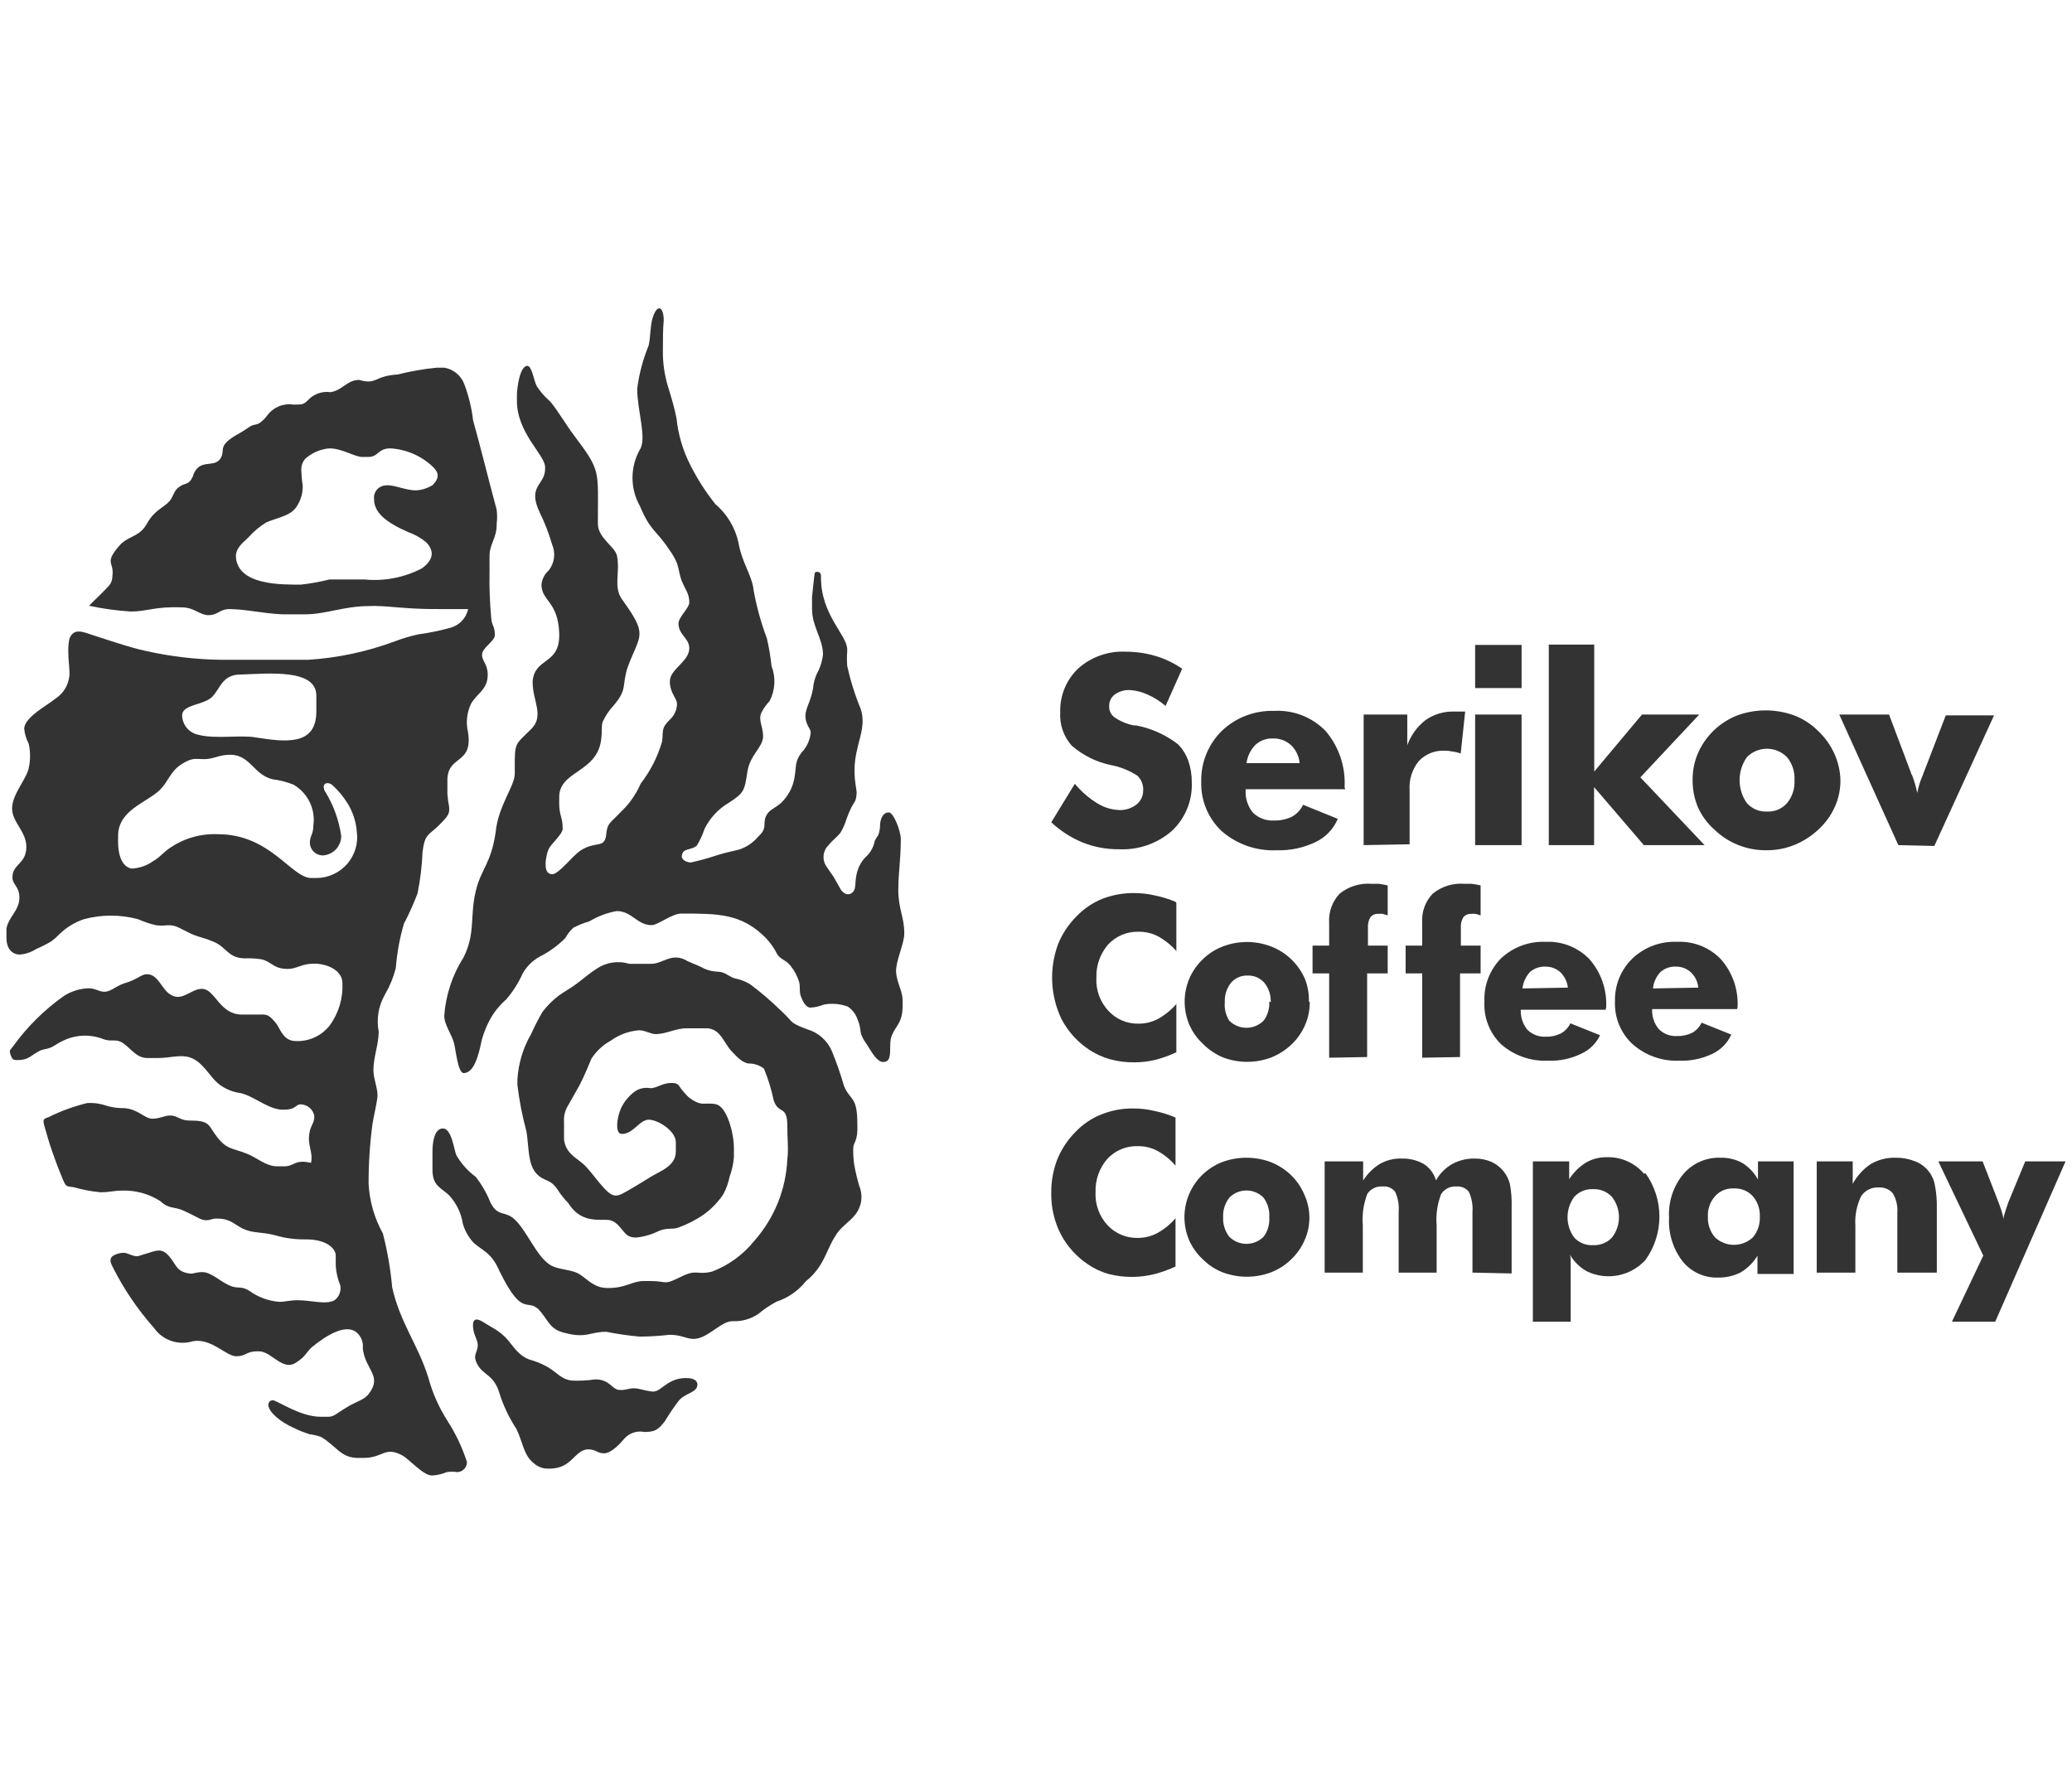 <svg width="144" viewBox="0 0 220 124" fill="none"
     xmlns="http://www.w3.org/2000/svg">
    <path fill-rule="evenodd"
          clip-rule="evenodd"
          d="M67.655 8.558C67.655 10.858 68.694 13.825 67.954 15.001C67.431 15.922 67.156 16.963 67.156 18.021C67.156 19.079 67.431 20.12 67.954 21.041C69.064 23.709 69.716 23.604 71.037 25.623C71.379 26.078 71.663 26.573 71.882 27.098C72.076 27.642 72.146 28.362 72.375 28.941C72.781 29.959 73.203 30.328 73.186 31.276C73.186 31.838 72.041 32.821 72.041 33.488C72.041 34.717 73.186 35.033 73.186 36.122C73.186 37.544 71.125 38.334 71.125 39.633C71.125 40.932 71.882 41.388 71.882 42.056C71.867 42.651 71.621 43.218 71.195 43.636C70.138 44.654 70.455 44.865 70.297 46.041C69.827 47.656 69.056 49.169 68.025 50.5C67.629 51.412 67.088 52.254 66.422 52.993L65.506 53.924C64.713 54.731 64.484 54.801 64.378 55.82C64.22 57.47 63.339 56.539 61.683 57.575C60.75 58.172 59.358 60.121 58.618 60.121C57.544 60.121 57.984 58.102 58.231 57.505C58.477 56.908 59.746 55.89 59.746 55.276C59.746 54.082 59.376 53.853 59.376 52.66V51.922C59.376 49.148 63.304 49.359 63.815 45.935C63.973 44.847 63.815 44.355 64.008 43.899C64.31 43.253 64.714 42.66 65.206 42.143C66.668 40.388 65.981 40.107 66.668 38.07C67.989 34.559 68.835 34.805 66.052 30.942C65.083 29.573 65.876 28.098 65.506 26.29C65.312 25.342 63.48 24.412 63.48 22.902C63.48 17.108 63.85 17.389 60.944 13.509C60.186 12.526 59.041 10.595 58.389 9.892C57.849 9.431 57.38 8.893 56.998 8.295C56.681 7.733 56.487 6.135 55.994 6.135C55.201 6.135 54.884 8.453 54.884 9.313V9.857C54.884 13.263 57.879 15.616 57.879 16.88V17.073C57.879 18.829 55.941 18.829 57.315 21.725C57.848 22.809 58.284 23.937 58.618 25.096C58.813 25.545 58.884 26.038 58.822 26.523C58.76 27.008 58.568 27.467 58.266 27.853C57.827 28.241 57.55 28.78 57.491 29.362C57.491 31.118 59.252 31.118 59.376 34.524C59.499 37.93 56.804 37.035 56.557 39.598V39.791C56.557 41.687 57.808 43.302 56.417 44.689C54.655 46.445 54.655 46.058 54.655 48.92V49.482C54.655 50.746 52.894 52.87 52.629 55.644C52.136 59.05 51.062 59.559 50.516 61.912C49.864 64.633 50.516 66.318 49.23 68.934C48.039 70.805 47.331 72.94 47.169 75.149C47.169 76.15 47.979 77.115 48.226 78.134C48.402 78.871 48.631 81.241 49.23 81.241C50.322 81.241 50.815 79.398 51.15 77.73C51.349 77.006 51.627 76.305 51.978 75.641C52.422 74.801 53.019 74.051 53.739 73.429C54.459 72.594 55.052 71.66 55.501 70.655C55.917 69.921 56.526 69.314 57.262 68.899C58.287 68.386 59.221 67.71 60.028 66.898C60.245 66.49 60.531 66.121 60.873 65.809C61.405 65.528 61.966 65.304 62.546 65.142C63.445 64.599 64.436 64.224 65.47 64.036C67.109 64.036 67.637 65.528 69.187 65.528C69.874 65.528 71.319 64.299 72.358 64.299C76.286 64.299 78.717 64.299 81.288 66.863C81.787 67.382 82.203 67.974 82.521 68.618C82.926 69.215 83.367 69.18 83.895 69.794C84.325 70.312 84.648 70.909 84.846 71.55C84.987 72.059 84.846 72.586 85.023 73.06C85.199 73.534 85.498 74.219 86.009 74.289C86.5 74.271 86.983 74.164 87.436 73.973C88.302 73.803 89.198 73.876 90.025 74.184C90.516 74.518 90.882 75.006 91.064 75.57C91.575 76.764 91.064 76.852 92.016 78.169C92.403 78.731 93.055 80.065 93.777 80.065C94.939 80.065 94.253 78.309 94.693 77.238C95.133 76.167 95.838 75.904 95.838 74.096V73.534C95.838 72.358 94.992 71.304 95.168 70.023C95.345 68.741 96.014 67.424 96.014 66.389C96.014 64.633 95.38 63.843 95.38 61.771C95.38 60.016 95.644 58.488 95.644 56.504V56.364C95.644 55.592 94.904 53.555 94.358 53.555C93.812 53.555 93.513 54.099 93.442 54.819C93.454 55.201 93.394 55.582 93.266 55.943C93.124 56.145 92.995 56.356 92.879 56.575C92.772 57.152 92.503 57.688 92.104 58.12C91.616 58.547 91.257 59.099 91.064 59.717C90.642 60.946 91.064 61.789 90.342 62.175C89.884 62.421 89.409 62.035 89.215 61.648L88.51 60.402C88.228 59.963 88.017 59.717 87.788 59.349C87.531 59.005 87.409 58.58 87.445 58.153C87.48 57.726 87.671 57.327 87.982 57.031C88.317 56.575 88.862 56.206 89.25 55.697C89.522 55.24 89.735 54.75 89.884 54.24C90.712 51.992 90.853 52.818 90.959 51.483C90.959 51.062 90.73 50.412 90.73 49.096C90.73 46.322 92.104 44.707 91.381 42.547C90.772 41.076 90.295 39.555 89.955 38C89.915 37.474 89.915 36.946 89.955 36.42V36.245C89.955 34.717 87.136 32.593 87.171 28.537C87.171 28.362 87.171 28.028 86.802 28.011C86.432 27.993 86.52 28.186 86.449 28.52L86.22 30.662V31.961C86.22 33.839 87.383 35.103 87.383 36.806C87.313 37.376 87.159 37.932 86.925 38.456C86.658 38.925 86.473 39.436 86.379 39.966C86.238 41.564 85.516 42.407 85.516 43.32C85.516 44.233 86.079 44.654 86.079 45.075C86.007 45.89 85.652 46.653 85.075 47.235C84.371 48.218 84.582 48.569 84.353 49.886C84.183 50.889 83.695 51.812 82.962 52.519C82.345 53.081 81.834 53.204 81.482 53.695C80.813 54.696 81.641 55.1 80.513 56.118C79.991 56.751 79.302 57.225 78.523 57.488C78.188 57.593 77.219 57.769 76.251 58.067C75.303 58.387 74.338 58.657 73.362 58.874C72.939 58.874 72.34 58.611 72.393 58.172C72.499 57.277 73.415 57.628 73.996 57.066C74.33 56.513 74.602 55.924 74.806 55.311C75.378 54.143 76.285 53.171 77.413 52.519C78.981 51.483 79.051 51.308 79.368 49.166C79.668 47.41 81.024 46.603 81.024 45.497C81.024 44.391 80.46 43.741 80.865 42.916C81.092 42.487 81.376 42.091 81.711 41.74C82.008 41.169 82.181 40.543 82.217 39.901C82.253 39.26 82.153 38.618 81.922 38.018C81.815 37.032 81.65 36.053 81.429 35.086C80.805 33.429 80.334 31.719 80.02 29.977C79.862 28.379 78.769 27.062 78.4 24.868C78.049 23.286 77.189 21.862 75.951 20.812C74.939 19.541 74.06 18.171 73.326 16.722C72.514 15.151 72.006 13.442 71.829 11.683C71.618 10.612 71.248 9.366 70.948 8.4C70.541 7.088 70.351 5.718 70.385 4.345C70.385 3.291 70.385 2.238 70.473 1.307C70.473 -0.115 69.804 -0.571 69.293 1.044C69.029 1.887 69.081 3.081 68.87 3.976C68.267 5.444 67.858 6.985 67.655 8.558Z"
          fill="#333"></path>
    <path fill-rule="evenodd"
          clip-rule="evenodd"
          d="M69.153 69.637C68.219 69.637 67.391 69.637 66.81 69.637C66.218 69.457 65.594 69.415 64.983 69.512C64.373 69.609 63.793 69.844 63.287 70.198C62.723 70.549 61.983 71.182 61.261 71.726C60.539 72.27 59.905 72.586 59.359 72.99C58.693 73.491 58.1 74.082 57.597 74.746C57.15 75.513 56.744 76.305 56.382 77.116C55.526 78.589 55.032 80.243 54.938 81.944V82.505C55.138 84.183 55.462 85.844 55.906 87.474C56.171 89.229 56.047 90.88 56.928 91.88C57.809 92.881 58.408 92.302 59.341 93.829C59.644 94.263 59.98 94.674 60.345 95.058C60.593 95.455 60.902 95.811 61.261 96.112C61.689 96.438 62.191 96.655 62.723 96.743C64.379 97.024 64.837 96.375 65.929 97.727C66.493 98.411 66.669 98.675 67.514 98.71C68.335 98.633 69.135 98.407 69.875 98.043C70.861 97.604 71.354 97.902 72.059 97.639C72.959 97.308 73.816 96.872 74.613 96.34C75.463 95.745 76.197 95.001 76.78 94.145C77.106 93.552 77.337 92.913 77.466 92.249C77.717 91.572 77.871 90.862 77.924 90.142V89.212C77.924 87.614 77.185 84.77 75.987 84.542C74.789 84.314 74.525 84.876 73.116 83.805C72.876 83.574 72.653 83.328 72.446 83.067C72.2 82.821 72.094 82.365 71.636 82.312C70.421 82.154 69.751 82.892 69.029 82.839C68.464 82.743 67.883 82.869 67.409 83.19C66.788 83.651 66.287 84.253 65.947 84.946C65.436 86.139 65.312 87.755 66.052 87.702C67.268 87.702 67.919 86.139 68.941 86.192C69.963 86.245 71.759 87.421 71.759 88.58V89.563C71.759 91.108 70.156 91.617 69.082 92.267C68.783 92.46 67.849 93.039 67.004 93.531C65.612 94.321 65.242 94.689 64.079 93.39C63.498 92.776 62.935 91.968 62.318 91.284C61.702 90.599 61.085 90.318 60.645 89.844C60.214 89.429 59.945 88.875 59.887 88.281V86.438C59.838 85.78 60.012 85.125 60.38 84.577L61.508 82.576C62.072 81.505 62.635 80.1 62.794 79.714C63.313 78.906 64.028 78.242 64.872 77.783C65.741 77.158 66.764 76.782 67.831 76.694C68.501 76.694 69.082 77.098 69.593 77.098C70.808 77.098 71.654 76.484 72.957 76.484H74.983C76.498 76.484 76.85 78.046 77.678 78.924C78.506 79.802 78.823 80.065 79.439 80.223C80.044 80.206 80.635 80.398 81.113 80.767C81.565 81.862 81.913 82.996 82.152 84.156C82.698 85.701 83.596 84.577 83.596 86.877C83.596 88.211 83.737 89.37 83.596 90.388C83.455 93.602 82.212 96.669 80.073 99.079C78.898 100.538 77.354 101.659 75.599 102.326C73.838 102.73 74.067 101.993 72.235 102.906C70.403 103.819 70.861 103.327 69.1 103.327H68.36C67.092 103.327 66.493 104.064 64.626 104.064H64.485C63.146 104.064 62.477 103.239 61.596 102.642C60.715 102.046 59.306 102.186 58.372 101.589C56.91 100.623 55.942 97.972 54.62 96.761C53.599 95.831 52.859 96.533 52.084 95.005C51.693 94.024 51.166 93.102 50.516 92.267C49.679 91.648 48.977 90.866 48.455 89.967C48.209 89.405 47.962 87.123 47.029 87.123C46.095 87.123 45.919 88.65 45.919 89.581V91.477C45.919 93.232 46.764 93.355 47.68 94.215C48.458 95.055 48.966 96.106 49.142 97.235C49.349 97.957 49.717 98.623 50.217 99.184C51.08 100.062 52.137 100.185 53.018 102.239C55.677 107.681 56.012 104.732 57.509 106.715C58.284 107.681 58.478 108.471 59.922 108.822C62.3 109.454 62.565 108.717 64.379 108.717C65.543 108.95 66.719 109.12 67.902 109.226C68.968 109.223 70.032 109.159 71.09 109.033C72.358 109.033 72.852 109.472 73.644 109.472C75.159 109.472 76.586 107.523 77.819 107.593C78.777 107.629 79.721 107.358 80.514 106.821C81.109 106.326 81.753 105.891 82.434 105.522C83.67 105.117 84.76 104.36 85.569 103.345C87.56 101.747 87.736 99.956 88.705 98.534C89.233 97.569 90.237 97.059 90.871 96.199C91.188 95.773 91.387 95.272 91.449 94.745C91.51 94.218 91.433 93.685 91.224 93.197C91.008 92.458 90.831 91.708 90.695 90.95C90.618 90.403 90.582 89.852 90.589 89.3C90.589 88.492 91.118 88.615 91.03 86.649C91.03 83.647 90.29 84.208 89.621 82.628C89.258 81.372 88.828 80.135 88.335 78.924C88.099 78.362 87.738 77.86 87.281 77.456C86.824 77.052 86.281 76.755 85.692 76.589C83.632 75.799 84.354 75.904 82.839 74.535C81.831 73.553 80.76 72.639 79.633 71.796C79.133 71.499 78.585 71.291 78.013 71.182C77.519 71.041 77.167 70.69 76.692 70.549C76.216 70.409 75.688 70.549 74.772 70.146C74.243 69.847 73.662 69.654 73.01 69.356C71.354 68.338 70.421 69.637 69.153 69.637Z"
          fill="#333"></path>
    <path fill-rule="evenodd"
          clip-rule="evenodd"
          d="M50.217 108.014C50.217 108.998 50.71 109.489 50.728 110.104C50.728 110.999 50.093 111.14 50.728 112.246C51.362 113.352 52.489 113.299 53.053 115.318C53.471 116.62 54.064 117.86 54.814 119.005C55.501 120.357 55.589 121.866 56.699 122.692C57.037 122.996 57.462 123.186 57.914 123.236C60.733 123.464 60.856 121.34 62.388 121.199C63.322 121.199 63.375 121.621 64.15 121.621C64.925 121.621 65.911 120.515 66.281 120.076C66.54 119.777 66.874 119.553 67.249 119.427C67.623 119.3 68.025 119.276 68.413 119.356C69.558 119.356 69.91 119.11 70.614 118.18C71.047 117.459 71.518 116.762 72.024 116.09C72.71 115.195 74.032 115.213 74.049 114.335C74.067 113.457 72.464 113.562 71.83 113.773C70.438 114.194 70.068 115.177 69.17 115.055C68.272 114.932 67.99 114.756 67.409 114.721C66.827 114.686 66.422 114.932 65.841 114.897C64.942 114.897 64.819 113.755 63.181 113.773C62.359 113.895 61.527 113.936 60.697 113.896C59.059 113.668 59.183 112.509 56.17 111.649C55.7 111.466 55.278 111.177 54.938 110.806C54.462 110.332 54.11 109.735 53.564 109.208C53.136 108.807 52.656 108.464 52.137 108.19L51.327 107.698C50.675 107.277 50.217 107.277 50.217 108.014Z"
          fill="#333"></path>
    <path fill-rule="evenodd"
          clip-rule="evenodd"
          d="M38.133 7.628C36.847 7.628 36.372 8.734 35.086 8.927C34.655 8.866 34.215 8.909 33.804 9.052C33.394 9.196 33.023 9.436 32.725 9.752C32.179 10.332 31.933 10.226 31.158 10.244C30.642 10.165 30.115 10.227 29.632 10.421C29.148 10.616 28.726 10.937 28.41 11.35C28.168 11.69 27.87 11.986 27.529 12.228C27.247 12.386 26.93 12.368 26.666 12.508C26.402 12.649 25.803 13.088 25.503 13.246C22.826 14.703 24.077 15.002 23.372 16.02C22.668 17.038 21.082 15.844 20.448 17.933C20.043 18.794 19.708 18.53 19.074 18.952C18.44 19.373 18.458 19.9 18.07 20.409C17.454 21.199 16.45 21.374 15.639 22.832C14.829 24.289 13.878 24.096 12.839 25.044C10.954 27.133 12.134 26.905 11.94 28.379C11.94 29.257 11.553 29.485 11.095 29.977C10.637 30.469 9.827 31.206 9.457 31.61C10.919 31.925 12.402 32.13 13.896 32.224C15.657 32.224 16.432 31.662 19.356 31.785C20.607 31.785 21.223 32.61 22.139 32.61C23.055 32.61 23.266 32.066 24.2 31.961C26.138 31.961 27.617 32.4 29.977 32.523H32.338C34.61 32.523 36.46 31.662 39.102 31.645C40.863 31.54 42.995 31.996 46.535 31.961H49.706C49.604 32.442 49.369 32.886 49.026 33.239C48.683 33.593 48.247 33.844 47.768 33.962C46.67 34.267 45.551 34.495 44.421 34.647C43.576 34.83 42.746 35.076 41.938 35.384C38.975 36.488 35.865 37.15 32.708 37.351H23.548C20.797 37.319 18.057 36.995 15.375 36.385C13.843 36.069 10.866 35.051 9.122 34.489C8.364 34.243 7.678 34.226 7.36 35.156C7.269 35.636 7.233 36.125 7.255 36.613C7.255 37.333 7.343 37.825 7.36 38.369C7.428 38.973 7.326 39.584 7.064 40.133C6.803 40.681 6.393 41.147 5.881 41.476C5.106 42.144 2.622 43.407 2.569 44.654C2.62 45.213 2.781 45.756 3.045 46.252C3.24 47.113 3.24 48.006 3.045 48.867C2.798 50.044 1.283 51.641 1.283 53.134C1.283 54.626 2.834 55.574 2.798 57.294C2.763 59.015 1.336 59.05 1.319 60.42C1.319 61.297 2.076 61.368 2.058 62.667C2.041 63.966 0.861 64.721 0.685 65.915V66.898C0.685 68.109 1.372 68.653 2.094 68.653C2.721 68.603 3.327 68.398 3.855 68.056C4.414 67.82 4.956 67.545 5.476 67.231C5.791 66.993 6.086 66.729 6.356 66.441C7.084 65.747 7.956 65.219 8.911 64.896C10.791 64.393 12.772 64.393 14.653 64.896C15.281 65.178 15.936 65.396 16.608 65.546C17.718 65.669 18.017 65.335 18.986 65.792C19.673 66.125 20.149 66.406 20.659 66.599C21.17 66.793 21.892 66.951 22.703 67.302C24.077 67.881 24.235 69.057 26.032 69.057C26.621 69.034 27.211 69.069 27.793 69.163C28.85 69.426 29.044 70.181 30.559 70.181C31.528 70.181 31.968 69.619 33.359 69.619C34.751 69.619 36.354 70.339 36.354 71.673C36.44 73.302 35.954 74.909 34.98 76.22C34.543 76.766 33.98 77.198 33.339 77.479C32.698 77.761 31.997 77.883 31.299 77.835C31.064 77.826 30.835 77.764 30.628 77.655C30.42 77.546 30.24 77.391 30.101 77.203C29.731 76.782 29.572 76.238 29.185 75.799C28.445 74.956 28.322 75.009 27.3 75.026H25.697C23.337 75.026 22.861 72.428 21.558 72.305C20.589 72.2 19.796 73.183 18.81 73.148C18.557 73.13 18.314 73.045 18.105 72.902C17.189 72.41 16.802 70.707 15.586 70.743C15.129 70.743 14.741 71.094 14.072 71.392C13.402 71.691 13.279 71.638 12.839 71.849C12.046 72.217 11.658 72.604 11.077 72.604C10.496 72.604 10.144 72.235 9.404 72.235C8.478 72.266 7.577 72.545 6.797 73.043C4.708 74.516 2.881 76.325 1.389 78.397C1.072 78.801 0.949 78.836 1.125 79.293C1.301 79.749 1.319 79.889 1.935 79.854C3.063 79.854 3.362 79.293 4.225 78.871C4.577 78.696 5 78.696 5.37 78.538C5.74 78.38 6.268 77.976 6.744 77.783C7.403 77.468 8.121 77.293 8.852 77.269C9.582 77.245 10.31 77.372 10.989 77.642C11.799 77.923 12.099 77.642 12.751 77.888C13.719 78.309 14.336 79.644 15.639 79.644H16.749C18.317 79.644 19.55 79.064 20.8 79.889C21.769 80.522 22.333 81.645 23.178 82.365C23.859 82.906 24.675 83.252 25.539 83.366C27.001 83.682 28.674 85.279 30.259 85.121C31.404 85.121 31.387 84.559 31.915 84.559C32.266 84.566 32.603 84.694 32.87 84.922C33.137 85.149 33.316 85.462 33.377 85.806C33.377 86.736 32.849 86.772 32.796 88.159C32.796 89.159 33.236 89.809 33.025 90.774C31.263 90.371 31.263 91.143 30.206 91.143H29.467C28.198 91.143 27.318 90.23 26.19 89.791C24.623 89.194 24.059 89.335 23.055 88.036C22.051 86.736 22.35 86.28 20.113 86.28C19.162 86.28 18.916 85.823 18.229 85.753C17.542 85.683 17.031 86.087 16.185 86.087C15.34 86.087 14.688 85.069 13.191 84.963C11.148 84.963 11.218 84.366 9.28 84.419C7.848 84.764 6.459 85.27 5.141 85.929C4.577 86.104 4.56 86.21 4.683 86.754C5.221 88.739 5.892 90.687 6.691 92.583C7.026 93.32 7.043 93.267 7.801 93.355C8.739 93.626 9.7 93.808 10.672 93.899C11.641 93.899 12.081 93.724 12.927 93.724C14.357 93.668 15.77 94.048 16.978 94.812C18.07 95.778 18.334 95.322 19.567 95.883C21.117 96.603 21.329 96.866 21.875 96.866C22.421 96.866 22.474 96.691 22.985 96.691C24.482 96.691 24.746 97.253 25.785 97.762C26.825 98.271 27.723 98.078 29.203 98.464C30.277 98.778 31.394 98.926 32.514 98.903C34.452 98.903 35.544 99.693 35.649 100.553C35.649 101.08 35.649 101.185 35.649 101.694C35.692 102.406 35.852 103.106 36.125 103.766C36.187 104.062 36.163 104.368 36.057 104.651C35.951 104.934 35.767 105.181 35.526 105.364C34.645 105.873 32.99 105.364 31.633 105.364C30.77 105.364 30.189 105.539 29.696 105.539C28.531 105.458 27.414 105.05 26.472 104.363C25.38 103.696 25.257 104.363 23.901 103.555C23.266 103.222 22.315 102.379 21.523 102.379C20.73 102.379 20.624 102.555 20.237 102.537C18.845 102.397 18.722 101.694 18.211 101.01C17.366 99.886 16.925 99.956 15.763 100.343L14.618 100.694C13.966 100.694 13.578 100.325 13.12 100.325C12.804 100.336 12.493 100.408 12.204 100.536C11.606 100.781 11.641 101.238 11.958 101.817C13.129 104.159 14.603 106.337 16.344 108.296C16.792 108.941 17.435 109.427 18.18 109.683C18.924 109.938 19.731 109.951 20.483 109.718C22.439 109.366 24.006 111.315 25.081 111.315C26.155 111.315 26.12 110.789 27.318 110.789H27.494C28.216 110.789 28.85 111.385 29.572 111.842C30.647 112.491 31.158 112.298 32.091 111.491C32.426 111.21 32.708 110.701 33.113 110.35C34.698 109.05 36.636 107.909 37.781 108.717C38.047 108.92 38.255 109.188 38.385 109.496C38.515 109.804 38.562 110.141 38.521 110.473C38.767 112.79 40.669 113.369 39.12 115.353C38.591 116.003 38.01 116.003 36.724 116.793C35.438 117.583 35.438 117.776 34.61 117.741H34.047C31.933 117.741 29.696 116.161 28.991 115.985C28.639 115.985 28.463 116.249 28.498 116.565C28.604 117.319 29.837 118.32 31.14 118.9C31.706 119.183 32.295 119.418 32.901 119.602C33.304 119.65 33.7 119.744 34.082 119.883C35.72 120.831 36.143 122.112 38.027 122.112H38.573C40.722 122.112 40.81 120.866 42.66 121.814C43.417 122.183 45.003 124.096 45.954 123.973C46.458 123.94 46.952 123.821 47.416 123.622C47.795 123.56 48.182 123.56 48.561 123.622C48.837 123.609 49.096 123.49 49.287 123.29C49.477 123.091 49.583 122.826 49.583 122.551C49.09 121.025 48.403 119.567 47.539 118.215C46.617 116.785 45.921 115.222 45.478 113.58C44.386 110.069 42.466 107.751 41.638 103.977C41.465 102.051 41.135 100.143 40.652 98.271C39.752 96.653 39.234 94.852 39.137 93.004C39.13 90.896 39.265 88.791 39.542 86.701C39.648 85.964 39.965 84.682 40.071 83.84C40.176 82.997 39.648 81.891 39.648 80.943C39.648 79.521 40.194 78.274 40.212 76.852C39.951 75.506 40.182 74.111 40.863 72.92C41.377 72.034 41.768 71.083 42.026 70.093C42.148 68.493 42.438 66.91 42.889 65.37C43.436 64.33 43.918 63.257 44.333 62.158C44.628 60.711 44.805 59.243 44.862 57.769C45.108 55.785 45.514 56.013 46.623 54.907C47.733 53.801 47.733 53.625 47.68 52.906C47.59 52.465 47.531 52.02 47.504 51.571V50.29C47.416 47.34 50.322 48.622 49.671 44.917C49.46 43.934 49.584 42.909 50.023 42.003C50.675 40.879 51.784 40.511 51.784 38.948C51.784 37.754 51.185 37.544 51.185 36.806C51.185 36.069 52.489 35.419 52.542 34.752C52.542 33.699 52.225 33.839 52.154 32.874C52.002 31.228 51.944 29.575 51.978 27.923V26.308C51.978 25.044 52.771 24.394 52.736 22.902C52.797 22.406 52.797 21.905 52.736 21.41C52.101 19.092 50.974 14.563 50.234 11.929C50.082 10.614 49.768 9.323 49.301 8.084C49.134 7.632 48.851 7.232 48.48 6.924C48.109 6.616 47.663 6.41 47.187 6.329H46.341C44.957 6.467 43.585 6.707 42.237 7.048C39.648 7.206 40.071 8.172 38.133 7.628ZM31.986 17.143C31.984 16.741 32.121 16.351 32.373 16.037C33.084 15.38 33.996 14.978 34.962 14.896C36.354 14.896 37.64 15.809 38.485 15.809H39.049C40.247 15.809 40.071 14.896 41.462 14.896C43.134 14.999 44.717 15.682 45.936 16.827C46.623 17.477 46.676 18.039 45.936 18.794C45.407 19.129 44.801 19.322 44.175 19.355C42.995 19.355 41.779 18.706 40.934 18.829C40.756 18.839 40.582 18.886 40.423 18.966C40.264 19.047 40.123 19.159 40.01 19.295C39.896 19.432 39.811 19.59 39.761 19.76C39.711 19.931 39.696 20.11 39.718 20.286C39.718 21.743 41.004 22.761 43.365 23.797C44.043 24.04 44.674 24.396 45.232 24.851C45.989 25.605 46.236 26.606 44.791 27.642C42.918 28.618 40.8 29.027 38.697 28.818C37.622 28.818 35.967 28.818 34.98 28.818C33.99 29.068 32.983 29.25 31.968 29.363C29.995 29.363 25.204 29.485 25.046 26.378C25.046 25.535 25.609 25.061 26.402 24.324C26.942 23.713 27.572 23.186 28.269 22.761C29.59 22.182 30.999 22.077 31.616 20.883C31.966 20.287 32.148 19.607 32.144 18.916C32.06 18.329 32.007 17.737 31.986 17.143ZM19.338 43.249C19.346 43.745 19.526 44.221 19.848 44.599C20.169 44.977 20.611 45.232 21.1 45.321C22.861 45.778 25.556 45.321 27.089 45.584C30.242 46.076 33.589 46.55 33.589 42.828V41.16C33.589 38.264 28.48 38.825 25.539 38.913C23.601 38.913 23.407 40.388 22.527 41.283C21.646 42.179 19.338 42.073 19.338 43.249ZM12.539 56.048C12.539 53.309 15.551 52.537 16.978 51.167C17.823 50.325 18.088 49.289 19.056 48.587C20.941 47.288 20.977 48.271 22.844 47.709C26.596 46.533 26.472 49.465 28.974 50.044C29.723 50.138 30.456 50.327 31.158 50.606C31.903 51.037 32.502 51.68 32.878 52.453C33.255 53.225 33.392 54.092 33.271 54.942C33.271 55.908 32.901 56.013 32.901 56.803C32.908 56.986 32.952 57.166 33.029 57.332C33.107 57.498 33.217 57.647 33.353 57.769C33.49 57.892 33.649 57.986 33.823 58.046C33.996 58.107 34.18 58.132 34.364 58.12C34.874 58.068 35.348 57.829 35.693 57.45C36.037 57.07 36.229 56.577 36.231 56.066C35.989 54.357 35.389 52.718 34.469 51.255C34.117 50.448 34.804 50.219 35.332 50.693C35.94 51.251 36.467 51.889 36.9 52.59C37.465 53.504 37.803 54.539 37.886 55.609C37.969 56.219 37.92 56.84 37.743 57.43C37.566 58.02 37.266 58.566 36.861 59.031C36.456 59.496 35.956 59.87 35.395 60.127C34.834 60.385 34.224 60.52 33.606 60.525H33.06C30.929 60.525 28.727 55.873 23.143 55.873C21.34 55.79 19.559 56.295 18.07 57.312C17.26 57.856 17.084 58.243 16.309 58.699C15.631 59.195 14.823 59.482 13.983 59.524C12.803 59.313 12.539 57.769 12.539 56.733V56.048Z"
          fill="#333"></path>
    <path fill-rule="evenodd"
          clip-rule="evenodd"
          d="M201.561 57.031L195.29 43.162H200.574L202.9 49.341C202.9 49.341 202.9 49.464 203.005 49.57C203.255 50.194 203.443 50.841 203.569 51.501C203.675 50.897 203.852 50.308 204.097 49.745C204.153 49.626 204.2 49.502 204.238 49.377L206.599 43.249H211.724L205.383 57.119L201.561 57.031ZM195.413 50.131C195.421 51.111 195.217 52.081 194.814 52.975C194.4 53.895 193.8 54.719 193.053 55.398C192.313 56.086 191.454 56.634 190.517 57.014C189.572 57.396 188.56 57.587 187.54 57.575C185.492 57.596 183.518 56.815 182.044 55.398C181.293 54.736 180.693 53.922 180.282 53.011C179.902 52.099 179.71 51.119 179.719 50.131C179.706 49.149 179.898 48.175 180.282 47.27C180.682 46.358 181.258 45.533 181.977 44.843C182.696 44.154 183.545 43.612 184.475 43.249C186.415 42.548 188.541 42.548 190.481 43.249C191.418 43.602 192.27 44.146 192.983 44.847C193.725 45.53 194.324 46.354 194.744 47.27C195.161 48.168 195.389 49.142 195.413 50.131ZM190.534 50.131C190.588 49.247 190.305 48.376 189.741 47.691C189.464 47.408 189.133 47.182 188.767 47.029C188.401 46.875 188.007 46.795 187.61 46.795C187.213 46.795 186.82 46.875 186.454 47.029C186.088 47.182 185.756 47.408 185.479 47.691C184.976 48.406 184.705 49.258 184.705 50.131C184.705 51.005 184.976 51.857 185.479 52.572C185.745 52.869 186.075 53.104 186.443 53.259C186.812 53.414 187.21 53.485 187.61 53.467C188.01 53.489 188.41 53.419 188.779 53.264C189.149 53.109 189.478 52.872 189.741 52.572C190.305 51.887 190.588 51.015 190.534 50.131ZM164.447 57.031V35.735H169.273V49.218L174.346 43.162H180.423L174.17 49.833L180.987 57.031H174.54L169.256 50.869V57.031H164.447ZM156.626 43.162H161.558V57.031H156.626V43.162ZM144.789 57.031V43.162H149.422V46.427C149.801 45.363 150.48 44.431 151.377 43.741C152.26 43.13 153.315 42.816 154.389 42.846H154.988H155.569L155.094 47.305C154.816 47.2 154.526 47.129 154.231 47.094C153.965 47.031 153.693 47.002 153.42 47.006C152.903 46.975 152.386 47.059 151.905 47.25C151.424 47.441 150.991 47.736 150.637 48.112C149.937 48.985 149.592 50.088 149.668 51.202V56.943L144.789 57.031ZM142.834 51.097H132.265C132.192 51.98 132.456 52.858 133.005 53.555C133.302 53.854 133.661 54.085 134.056 54.234C134.451 54.382 134.874 54.444 135.295 54.415C135.947 54.432 136.593 54.294 137.18 54.011C137.696 53.723 138.108 53.281 138.36 52.747L142.041 54.24C141.591 55.319 140.757 56.194 139.699 56.697C138.416 57.318 137.002 57.62 135.577 57.575C133.439 57.679 131.344 56.956 129.729 55.556C129.01 54.883 128.444 54.066 128.067 53.157C127.691 52.249 127.512 51.272 127.545 50.289C127.521 49.29 127.703 48.297 128.078 47.37C128.454 46.443 129.016 45.602 129.729 44.9C130.468 44.194 131.341 43.642 132.297 43.277C133.253 42.913 134.272 42.742 135.295 42.775C136.31 42.72 137.326 42.884 138.271 43.257C139.217 43.63 140.07 44.202 140.773 44.935C142.172 46.594 142.884 48.722 142.764 50.886L142.834 51.097ZM137.99 48.323C137.927 47.604 137.609 46.932 137.092 46.427C136.582 45.951 135.905 45.693 135.207 45.707C134.861 45.686 134.515 45.734 134.188 45.849C133.861 45.963 133.561 46.142 133.305 46.374C132.783 46.903 132.449 47.588 132.353 48.323H137.99ZM114.122 50.518C114.807 51.341 115.622 52.047 116.536 52.607C117.252 53.047 118.072 53.29 118.914 53.309C119.552 53.315 120.173 53.104 120.675 52.712C120.901 52.531 121.082 52.301 121.204 52.039C121.326 51.778 121.386 51.491 121.38 51.202C121.395 50.916 121.348 50.629 121.242 50.362C121.135 50.096 120.972 49.855 120.763 49.657C119.917 49.107 118.972 48.726 117.98 48.534C116.426 48.216 114.982 47.502 113.788 46.462C112.934 45.497 112.497 44.235 112.572 42.951C112.541 42.074 112.697 41.201 113.031 40.39C113.365 39.578 113.87 38.847 114.51 38.246C115.889 37.029 117.691 36.399 119.53 36.49C120.604 36.487 121.672 36.641 122.701 36.947C123.706 37.246 124.657 37.702 125.519 38.298L123.757 42.249C123.182 41.751 122.535 41.343 121.838 41.037C121.255 40.769 120.628 40.608 119.988 40.563C119.418 40.532 118.853 40.693 118.385 41.02C118.19 41.159 118.032 41.344 117.924 41.558C117.817 41.772 117.764 42.009 117.769 42.249C117.754 42.477 117.796 42.706 117.891 42.914C117.986 43.122 118.132 43.304 118.315 43.443C118.939 43.876 119.647 44.175 120.393 44.32H120.64C122.257 44.629 123.778 45.315 125.079 46.322C125.565 46.822 125.937 47.421 126.171 48.077C126.426 48.817 126.551 49.595 126.541 50.377C126.579 51.336 126.41 52.291 126.045 53.178C125.681 54.066 125.129 54.865 124.427 55.521C122.878 56.872 120.863 57.57 118.808 57.47C117.487 57.484 116.176 57.239 114.95 56.75C113.72 56.242 112.592 55.517 111.621 54.608L114.122 50.518Z"
          fill="#333"></path>
    <path fill-rule="evenodd"
          clip-rule="evenodd"
          d="M184.44 74.447H175.421C175.38 75.218 175.631 75.977 176.126 76.571C176.38 76.826 176.686 77.023 177.023 77.15C177.361 77.277 177.721 77.331 178.081 77.309C178.636 77.323 179.186 77.203 179.684 76.957C180.115 76.71 180.459 76.336 180.67 75.887L183.823 77.151C183.425 78.045 182.719 78.767 181.833 79.187C180.737 79.718 179.527 79.972 178.31 79.924C176.488 80.002 174.708 79.373 173.342 78.169C172.721 77.593 172.232 76.89 171.91 76.108C171.588 75.326 171.439 74.484 171.475 73.639C171.449 72.788 171.601 71.941 171.923 71.152C172.244 70.362 172.728 69.649 173.342 69.057C173.973 68.462 174.718 67.999 175.532 67.697C176.346 67.395 177.213 67.261 178.081 67.302C178.944 67.261 179.807 67.406 180.609 67.727C181.412 68.048 182.135 68.538 182.731 69.162C183.958 70.561 184.589 72.381 184.492 74.236L184.44 74.447ZM180.318 72.165C180.267 71.55 179.992 70.975 179.543 70.549C179.111 70.142 178.535 69.921 177.94 69.935C177.347 69.906 176.766 70.107 176.319 70.497C175.858 70.974 175.572 71.593 175.509 72.252L180.318 72.165ZM170.489 74.517H161.47C161.437 75.287 161.688 76.043 162.175 76.641C162.434 76.894 162.743 77.091 163.083 77.218C163.423 77.345 163.785 77.4 164.148 77.379C164.697 77.395 165.242 77.275 165.733 77.028C166.173 76.785 166.524 76.41 166.737 75.957L169.89 77.221C169.477 78.094 168.765 78.791 167.882 79.187C166.787 79.721 165.577 79.975 164.359 79.924C162.532 80.006 160.744 79.377 159.374 78.169C158.774 77.582 158.306 76.875 158.002 76.094C157.699 75.313 157.566 74.476 157.613 73.639C157.576 72.796 157.713 71.954 158.016 71.166C158.319 70.378 158.781 69.66 159.374 69.057C160.009 68.463 160.757 68.001 161.574 67.699C162.391 67.398 163.26 67.263 164.13 67.302C164.994 67.262 165.856 67.408 166.658 67.729C167.46 68.05 168.184 68.539 168.78 69.162C169.999 70.566 170.629 72.382 170.542 74.236L170.489 74.517ZM166.473 72.165C166.406 71.554 166.133 70.984 165.698 70.549C165.263 70.147 164.689 69.927 164.095 69.935C163.497 69.907 162.911 70.108 162.457 70.497C162.009 70.983 161.726 71.597 161.646 72.252L166.473 72.165ZM151.007 79.609V70.655H149.246V67.705H151.007V65.283C150.965 64.715 151.043 64.144 151.237 63.609C151.432 63.073 151.737 62.585 152.135 62.175C153.08 61.41 154.285 61.039 155.499 61.139H156.256C156.577 61.175 156.895 61.234 157.208 61.315V64.493L156.697 64.335C156.545 64.311 156.39 64.311 156.239 64.335C156.077 64.321 155.915 64.345 155.765 64.406C155.615 64.467 155.481 64.563 155.376 64.686C155.17 65.029 155.078 65.428 155.111 65.827V67.705H157.208V70.655H155.023V79.538L151.007 79.609ZM141.126 79.609V70.655H139.364V67.705H141.126V65.283C141.087 64.715 141.168 64.146 141.362 63.611C141.556 63.076 141.859 62.587 142.253 62.175C143.207 61.414 144.416 61.044 145.635 61.139H146.392C146.713 61.178 147.03 61.237 147.343 61.315V64.493L146.815 64.335C146.669 64.311 146.52 64.311 146.375 64.335C146.213 64.316 146.049 64.338 145.898 64.4C145.747 64.461 145.614 64.559 145.512 64.686C145.306 65.029 145.214 65.428 145.247 65.827V67.705H147.343V70.655H145.159V79.538L141.126 79.609ZM139.065 73.71C139.073 74.543 138.905 75.368 138.571 76.132C138.237 76.914 137.746 77.619 137.127 78.204C136.498 78.798 135.763 79.268 134.96 79.591C133.324 80.199 131.523 80.199 129.887 79.591C129.075 79.255 128.338 78.759 127.721 78.134C127.103 77.562 126.611 76.868 126.276 76.097C125.951 75.318 125.783 74.483 125.783 73.639C125.785 72.807 125.953 71.984 126.276 71.217C126.611 70.435 127.102 69.73 127.721 69.145C128.324 68.554 129.044 68.094 129.835 67.793C131.485 67.162 133.311 67.162 134.96 67.793C135.754 68.097 136.479 68.557 137.092 69.145C137.712 69.739 138.209 70.449 138.554 71.234C138.855 71.999 138.999 72.817 138.977 73.639L139.065 73.71ZM134.925 73.71C134.957 72.959 134.712 72.222 134.238 71.638C134.018 71.391 133.746 71.195 133.442 71.065C133.138 70.934 132.808 70.872 132.477 70.883C132.145 70.87 131.815 70.93 131.51 71.061C131.205 71.192 130.934 71.389 130.715 71.638C130.248 72.225 130.01 72.961 130.046 73.71C129.984 74.399 130.151 75.09 130.522 75.676C130.761 75.915 131.045 76.105 131.357 76.235C131.67 76.365 132.006 76.431 132.345 76.431C132.683 76.431 133.019 76.365 133.332 76.235C133.645 76.105 133.929 75.915 134.168 75.676C134.604 75.09 134.816 74.368 134.767 73.639L134.925 73.71ZM124.903 63.176V68.285C124.353 67.655 123.698 67.126 122.965 66.722C122.335 66.393 121.633 66.224 120.922 66.231C120.309 66.208 119.698 66.319 119.132 66.556C118.566 66.792 118.059 67.148 117.645 67.6C116.808 68.575 116.368 69.828 116.412 71.111C116.376 71.751 116.47 72.392 116.688 72.996C116.906 73.599 117.244 74.152 117.681 74.623C118.09 75.07 118.591 75.425 119.151 75.661C119.71 75.897 120.314 76.01 120.922 75.992C121.634 75.992 122.336 75.817 122.965 75.483C123.698 75.072 124.354 74.538 124.903 73.903V79.029C124.185 79.37 123.436 79.641 122.665 79.837C121.939 80.011 121.194 80.099 120.446 80.1C119.566 80.112 118.688 79.999 117.839 79.766C117.064 79.545 116.328 79.208 115.655 78.766C114.415 77.948 113.403 76.831 112.713 75.518C112.121 74.281 111.784 72.939 111.72 71.57C111.656 70.201 111.868 68.833 112.343 67.547C112.787 66.451 113.445 65.454 114.281 64.615C115.054 63.804 115.991 63.164 117.029 62.737C118.119 62.318 119.278 62.109 120.446 62.123C121.194 62.123 121.939 62.212 122.665 62.386C123.403 62.535 124.123 62.758 124.814 63.053L124.903 63.176Z"
          fill="#333"></path>
    <path fill-rule="evenodd"
          clip-rule="evenodd"
          d="M207.25 107.646L210.579 100.623L205.806 90.616H210.509L212.165 94.882C212.305 95.234 212.411 95.567 212.517 95.883C212.61 96.164 212.681 96.451 212.728 96.743C212.728 96.463 212.851 96.182 212.94 95.866C213.028 95.55 213.151 95.234 213.274 94.882L215.036 90.616H219.316L211.847 107.646H207.25Z"
          fill="#333"></path>
    <path fill-rule="evenodd"
          clip-rule="evenodd"
          d="M192.895 102.432V90.616H196.717V93.004C197.176 92.157 197.835 91.434 198.637 90.897C199.433 90.437 200.341 90.206 201.261 90.23C201.96 90.217 202.655 90.343 203.305 90.599C203.847 90.798 204.329 91.134 204.702 91.574C205.076 92.014 205.329 92.543 205.436 93.109C205.601 93.948 205.672 94.801 205.647 95.655V102.432H201.455V96.094C201.51 95.379 201.351 94.664 200.997 94.04C200.819 93.819 200.589 93.645 200.329 93.532C200.068 93.419 199.784 93.37 199.5 93.39C199.127 93.363 198.753 93.436 198.418 93.603C198.083 93.77 197.8 94.024 197.598 94.338C197.134 95.312 196.928 96.388 196.999 97.463V102.432H192.895Z"
          fill="#333"></path>
    <path fill-rule="evenodd"
          clip-rule="evenodd"
          d="M186.658 90.616V92.548C186.269 91.829 185.698 91.224 185.003 90.792C184.297 90.403 183.501 90.209 182.695 90.23C181.941 90.201 181.19 90.344 180.501 90.648C179.811 90.953 179.2 91.41 178.714 91.986C177.657 93.279 177.123 94.92 177.217 96.585C177.125 98.242 177.624 99.878 178.626 101.203C179.078 101.772 179.658 102.227 180.319 102.532C180.98 102.837 181.703 102.983 182.431 102.958C183.27 102.974 184.099 102.781 184.844 102.397C185.563 101.96 186.167 101.358 186.605 100.641V102.572H190.445V90.616H186.658ZM186.112 98.692C185.567 99.2 184.85 99.482 184.104 99.482C183.359 99.482 182.641 99.2 182.096 98.692C181.575 98.082 181.305 97.298 181.339 96.498C181.296 95.701 181.568 94.92 182.096 94.321C182.345 94.04 182.656 93.819 183.004 93.676C183.352 93.533 183.728 93.471 184.104 93.496C184.479 93.475 184.855 93.539 185.202 93.681C185.549 93.824 185.86 94.043 186.112 94.321C186.631 94.925 186.895 95.704 186.852 96.498C186.893 97.296 186.628 98.08 186.112 98.692Z"
          fill="#333"></path>
    <path fill-rule="evenodd"
          clip-rule="evenodd"
          d="M174.558 91.933C174.072 91.357 173.461 90.9 172.771 90.596C172.081 90.291 171.331 90.148 170.577 90.177C169.804 90.167 169.042 90.367 168.375 90.757C167.664 91.205 167.063 91.804 166.613 92.512V90.616H162.756V107.646H166.772V102.607C166.772 102.116 166.772 101.712 166.772 101.378C166.772 101.045 166.772 100.746 166.684 100.518C167.107 101.246 167.715 101.852 168.445 102.274C169.478 102.784 170.65 102.943 171.782 102.727C172.914 102.512 173.945 101.933 174.716 101.08C175.677 99.737 176.194 98.129 176.194 96.48C176.194 94.831 175.677 93.223 174.716 91.88L174.558 91.933ZM171.14 98.727C170.882 98.994 170.569 99.203 170.222 99.339C169.876 99.475 169.504 99.536 169.132 99.517C168.766 99.536 168.399 99.475 168.059 99.338C167.718 99.202 167.411 98.993 167.159 98.727C166.69 98.098 166.437 97.335 166.437 96.55C166.437 95.766 166.69 95.003 167.159 94.373C167.411 94.105 167.717 93.894 168.057 93.754C168.398 93.615 168.765 93.551 169.132 93.566C169.506 93.549 169.878 93.613 170.224 93.752C170.571 93.891 170.883 94.103 171.14 94.373C171.632 94.993 171.899 95.76 171.899 96.55C171.899 97.34 171.632 98.107 171.14 98.727Z"
          fill="#333"></path>
    <path fill-rule="evenodd"
          clip-rule="evenodd"
          d="M156.344 102.432V95.989C156.399 95.254 156.265 94.516 155.956 93.847C155.801 93.65 155.599 93.496 155.368 93.398C155.137 93.299 154.885 93.261 154.635 93.285C154.317 93.261 153.998 93.323 153.713 93.465C153.427 93.607 153.186 93.824 153.015 94.093C152.608 95.149 152.446 96.283 152.539 97.411V102.432H148.506V95.989C148.568 95.255 148.441 94.517 148.136 93.847C147.981 93.649 147.779 93.494 147.548 93.395C147.317 93.297 147.064 93.259 146.814 93.285C146.495 93.255 146.174 93.314 145.885 93.453C145.596 93.592 145.351 93.807 145.176 94.075C144.77 95.138 144.608 96.277 144.701 97.411V102.432H140.649V90.616H144.736V92.653C145.181 91.941 145.783 91.34 146.497 90.897C147.192 90.496 147.985 90.296 148.787 90.318C149.611 90.288 150.427 90.483 151.148 90.88C151.79 91.283 152.26 91.908 152.469 92.635C152.88 91.897 153.49 91.289 154.23 90.88C154.955 90.493 155.768 90.299 156.591 90.318C157.196 90.311 157.796 90.431 158.352 90.669C158.842 90.891 159.274 91.221 159.616 91.635C159.958 92.049 160.201 92.535 160.325 93.057C160.47 93.862 160.529 94.68 160.501 95.497V102.52L156.344 102.432Z"
          fill="#333"></path>
    <path fill-rule="evenodd"
          clip-rule="evenodd"
          d="M138.483 94.127C138.151 93.339 137.659 92.628 137.038 92.038C136.421 91.456 135.697 90.997 134.907 90.686C133.253 90.078 131.435 90.078 129.781 90.686C128.995 90.991 128.278 91.45 127.673 92.036C127.068 92.621 126.587 93.322 126.259 94.096C125.93 94.871 125.761 95.703 125.761 96.543C125.761 97.384 125.93 98.216 126.258 98.991C126.6 99.762 127.098 100.456 127.72 101.027C128.324 101.635 129.05 102.108 129.851 102.414C131.487 103.022 133.288 103.022 134.924 102.414C135.734 102.104 136.472 101.632 137.091 101.027C137.709 100.442 138.201 99.737 138.535 98.956C138.869 98.198 139.037 97.378 139.029 96.55C139.021 95.713 138.834 94.888 138.483 94.127ZM134.167 98.622C133.928 98.861 133.644 99.051 133.331 99.181C133.018 99.311 132.683 99.377 132.344 99.377C132.005 99.377 131.67 99.311 131.357 99.181C131.044 99.051 130.76 98.861 130.521 98.622C130.063 98.031 129.832 97.296 129.869 96.55C129.83 95.796 130.068 95.053 130.538 94.461C130.774 94.223 131.055 94.034 131.365 93.904C131.675 93.775 132.008 93.709 132.344 93.709C132.68 93.709 133.012 93.775 133.322 93.904C133.632 94.034 133.913 94.223 134.149 94.461C134.601 95.061 134.82 95.803 134.766 96.55C134.825 97.29 134.613 98.027 134.167 98.622Z"
          fill="#333"></path>
    <path fill-rule="evenodd"
          clip-rule="evenodd"
          d="M124.814 85.964V91.073C124.27 90.433 123.613 89.898 122.876 89.493C122.246 89.163 121.544 88.995 120.833 89.001C120.22 88.979 119.609 89.09 119.043 89.326C118.478 89.563 117.97 89.919 117.557 90.371C116.719 91.346 116.279 92.599 116.323 93.882C116.291 94.522 116.386 95.162 116.603 95.764C116.821 96.367 117.157 96.921 117.592 97.393C118.004 97.836 118.506 98.186 119.065 98.419C119.624 98.652 120.227 98.763 120.833 98.745C121.546 98.745 122.247 98.57 122.876 98.236C123.613 97.831 124.27 97.295 124.814 96.656V101.782C124.095 102.121 123.346 102.391 122.577 102.59C120.992 102.987 119.334 102.987 117.75 102.59C116.973 102.376 116.235 102.038 115.566 101.589C114.326 100.771 113.314 99.654 112.624 98.341C111.932 96.977 111.587 95.463 111.62 93.934C111.61 92.735 111.825 91.544 112.255 90.423C112.698 89.327 113.357 88.33 114.192 87.491C114.961 86.679 115.899 86.044 116.94 85.63C118.026 85.195 119.187 84.981 120.357 84.998C121.105 84.998 121.85 85.087 122.577 85.262C123.344 85.419 124.094 85.654 124.814 85.964Z"
          fill="#333"></path>
    <path d="M161.558 35.77H156.626V40.353H161.558V35.77Z" fill="#333"></path>
</svg>